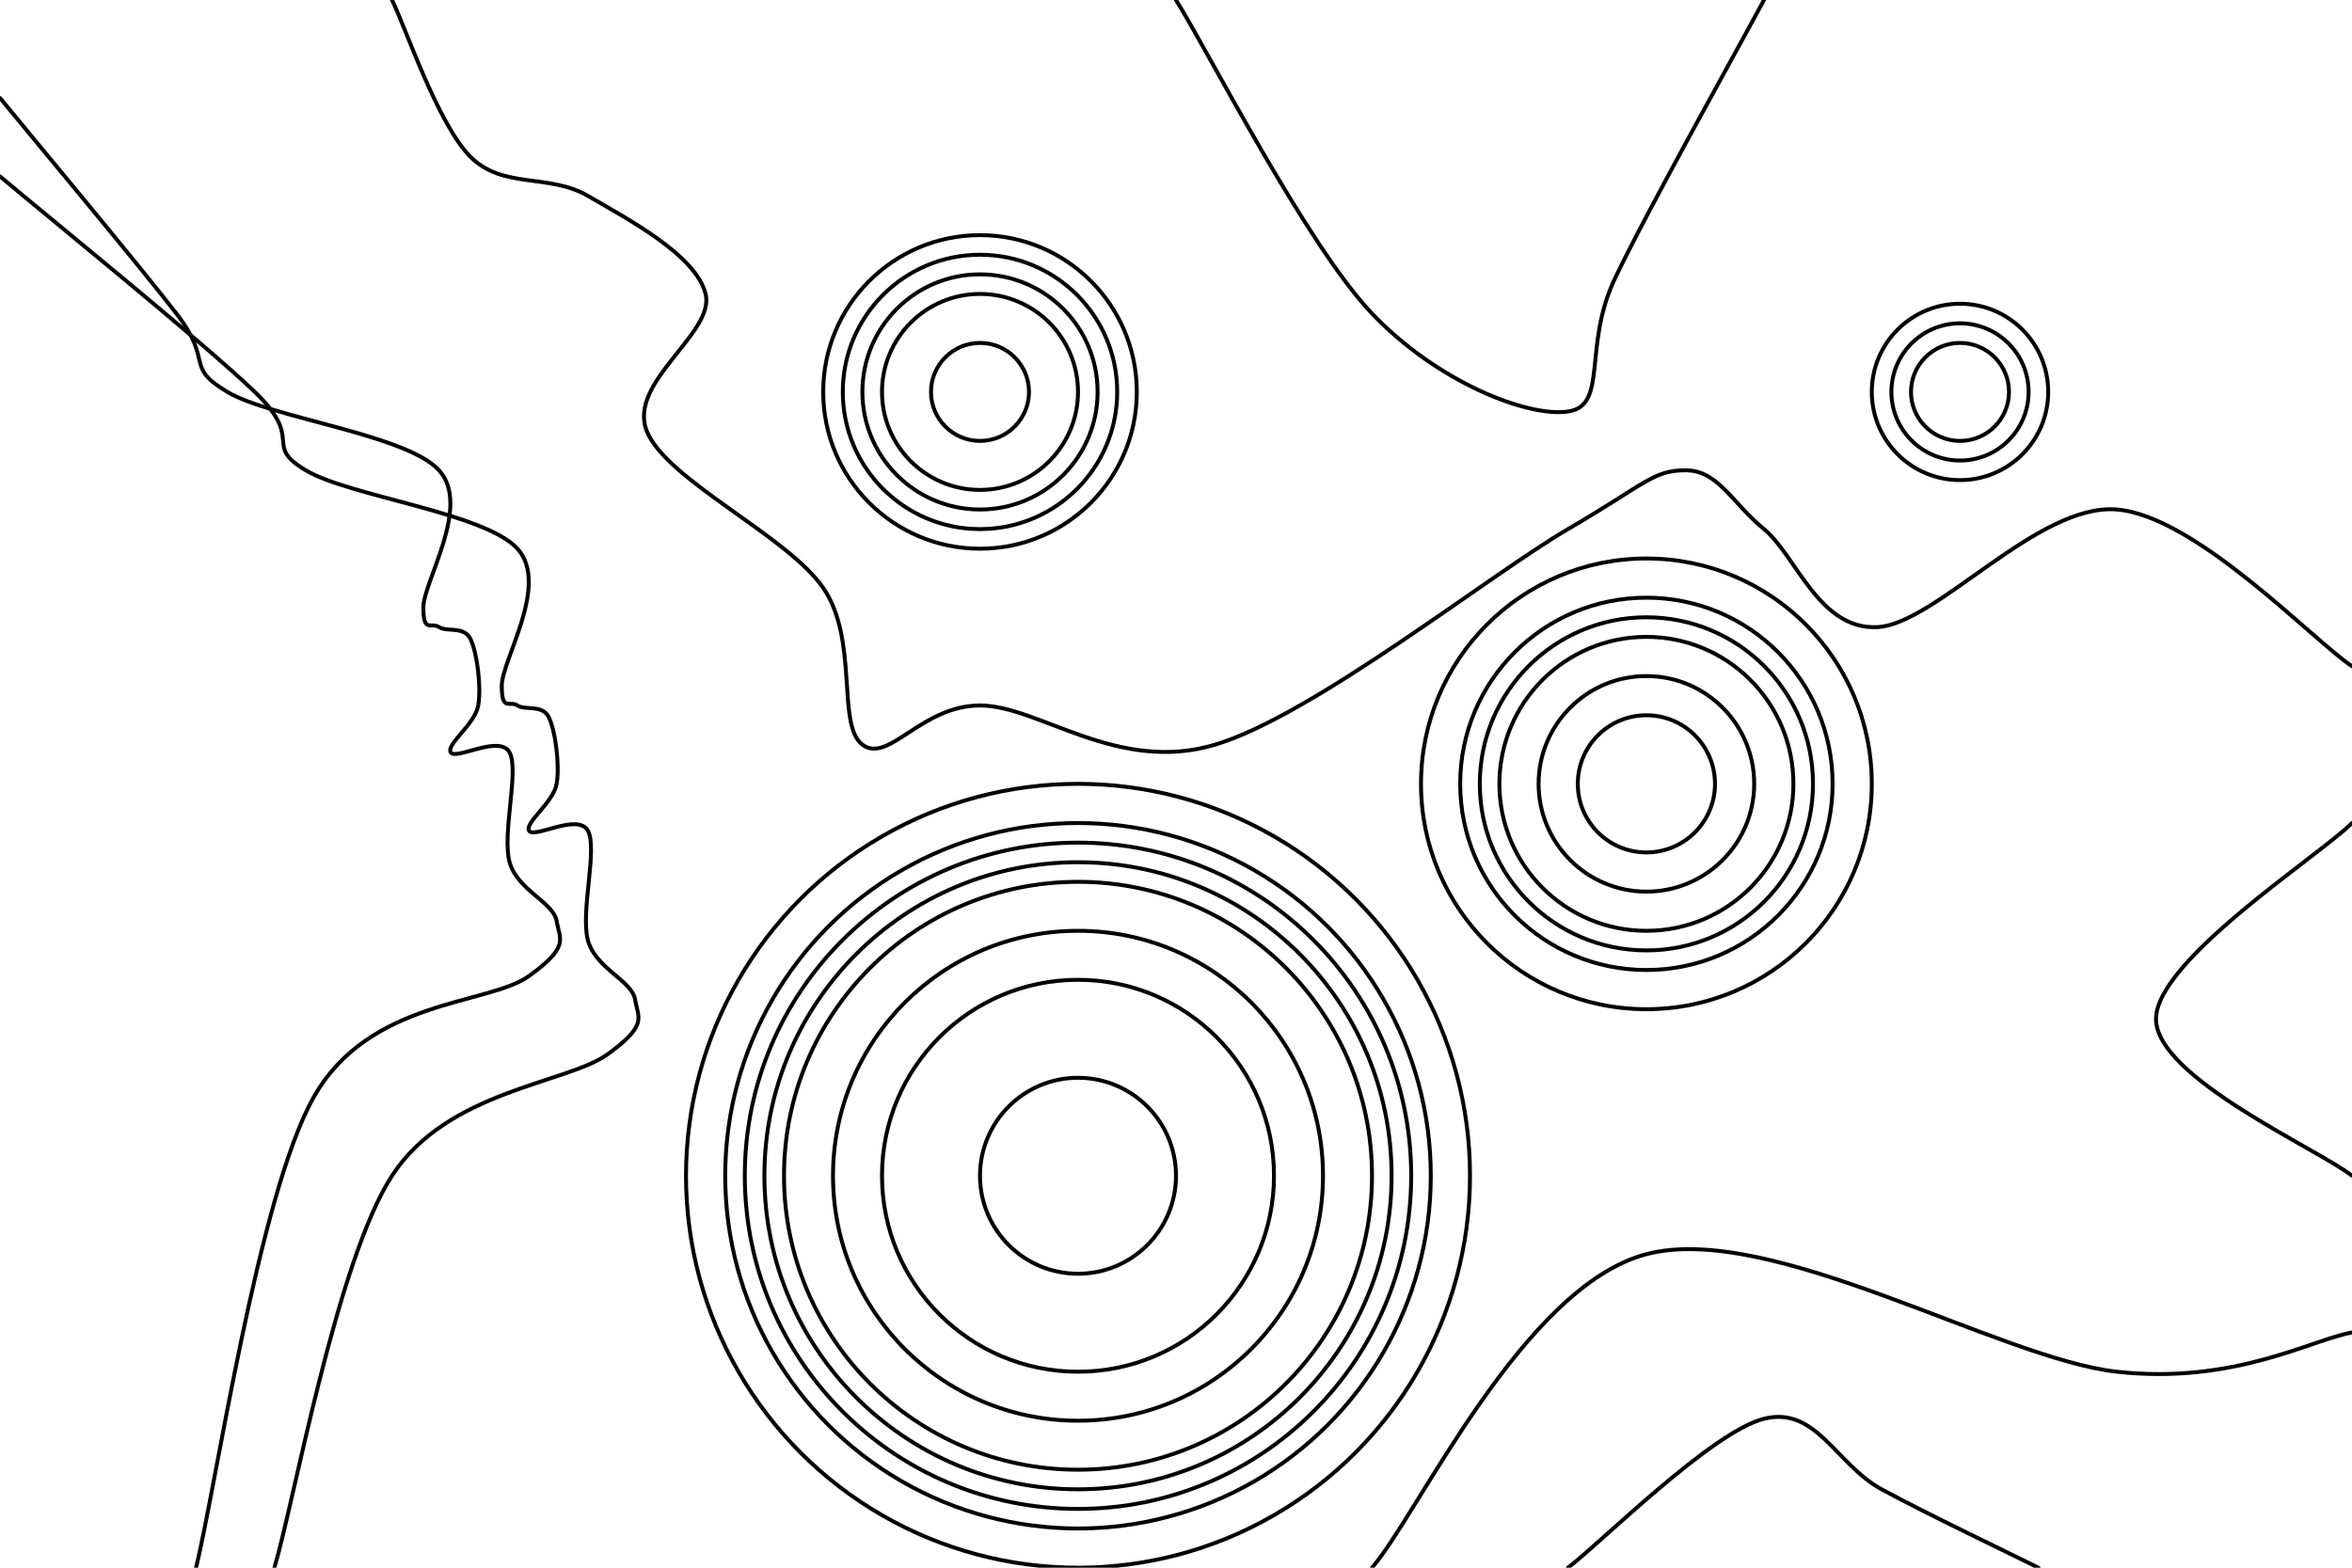 <?xml version="1.0"?>
<!DOCTYPE svg PUBLIC '-//W3C//DTD SVG 1.0//EN'
          'http://www.w3.org/TR/2001/REC-SVG-20010904/DTD/svg10.dtd'>
<svg xmlns:xlink="http://www.w3.org/1999/xlink" style="fill-opacity:1; color-rendering:auto; color-interpolation:auto; text-rendering:auto; stroke:black; stroke-linecap:square; stroke-miterlimit:10; shape-rendering:auto; stroke-opacity:1; fill:black; stroke-dasharray:none; font-weight:normal; stroke-width:1; font-family:'Dialog'; font-style:normal; stroke-linejoin:miter; font-size:12px; stroke-dashoffset:0; image-rendering:auto;" width="600" height="400" xmlns="http://www.w3.org/2000/svg"
><!--Generated by the Batik Graphics2D SVG Generator--><defs id="genericDefs"
  /><g
  ><g style="stroke-linecap:round;"
    ><path style="fill:none;" d="M0 45 C10.833 54.167 52 87.5 65 100 C78 112.5 66.833 113.333 78 120 C89.167 126.667 123.667 130.833 132 140 C140.333 149.167 128 168.333 128 175 C128 181.667 130 178.667 132 180 C134 181.333 138.333 179.667 140 183 C141.667 186.333 142.833 195.167 142 200 C141.167 204.833 133.667 210 135 212 C136.333 214 147.5 207.333 150 212 C152.5 216.667 148 232.833 150 240 C152 247.167 161.167 250.167 162 255 C162.833 259.833 165.333 261.5 155 269 C144.667 276.5 114.167 278.167 100 300 C85.833 321.833 75 383.333 70 400"
    /></g
    ><g style="stroke-linecap:round;"
    ><path style="fill:none;" d="M0 25 C7.5 34.167 35.333 67.5 45 80 C54.667 92.5 46.833 93.333 58 100 C69.167 106.667 103.667 110.833 112 120 C120.333 129.167 108 148.333 108 155 C108 161.667 110 158.667 112 160 C114 161.333 118.333 159.667 120 163 C121.667 166.333 122.833 175.167 122 180 C121.167 184.833 113.667 190 115 192 C116.333 194 127.5 187.333 130 192 C132.5 196.667 128 212.833 130 220 C132 227.167 141.167 230.167 142 235 C142.833 239.833 145.333 241.5 135 249 C124.667 256.5 94.167 254.833 80 280 C65.833 305.167 55 380 50 400"
      /><circle r="37.5" style="fill:none;" cx="420" cy="200"
      /><circle r="42.5" style="fill:none;" cx="420" cy="200"
      /><circle r="47.5" style="fill:none;" cx="420" cy="200"
      /><circle r="57.5" style="fill:none;" cx="420" cy="200"
      /><circle r="17.5" style="fill:none;" cx="420" cy="200"
      /><circle r="27.5" style="fill:none;" cx="420" cy="200"
      /><circle r="25" style="fill:none;" cx="250" cy="100"
      /><circle r="30" style="fill:none;" cx="250" cy="100"
      /><circle r="35" style="fill:none;" cx="250" cy="100"
      /><circle r="40" style="fill:none;" cx="250" cy="100"
      /><circle r="12.5" style="fill:none;" cx="250" cy="100"
      /><circle r="75" style="fill:none;" cx="275" cy="300"
      /><circle r="80" style="fill:none;" cx="275" cy="300"
      /><circle r="85" style="fill:none;" cx="275" cy="300"
      /><circle r="90" style="fill:none;" cx="275" cy="300"
      /><circle r="100" style="fill:none;" cx="275" cy="300"
      /><circle r="50" style="fill:none;" cx="275" cy="300"
      /><circle r="62.5" style="fill:none;" cx="275" cy="300"
      /><circle r="25" style="fill:none;" cx="275" cy="300"
      /><circle r="12.5" style="fill:none;" cx="500" cy="100"
      /><circle r="17.5" style="fill:none;" cx="500" cy="100"
      /><circle r="22.5" style="fill:none;" cx="500" cy="100"
      /><path style="fill:none;" d="M100 0 C103.333 6.667 111.667 31.667 120 40 C128.333 48.333 140 44.167 150 50 C160 55.833 177.5 65 180 75 C182.5 85 160 97.5 165 110 C170 122.5 200.833 136.667 210 150 C219.167 163.333 213.333 185 220 190 C226.667 195 235 180 250 180 C265 180 285 197.5 310 190 C335 182.5 380 146.667 400 135 C420 123.333 421.667 120 430 120 C438.333 120 441.833 128.333 450 135 C458.167 141.667 464 160.833 479 160 C494 159.167 519.833 128.333 540 130 C560.167 131.667 590 163.333 600 170"
      /><path style="fill:none;" d="M300 0 C308.333 13.333 333.333 62.5 350 80 C366.667 97.5 389.667 106.5 400 105 C410.333 103.5 403.667 88.5 412 71 C420.333 53.5 443.667 11.833 450 0"
      /><path style="fill:none;" d="M400 400 C408.333 393.667 436.667 365.333 450 362 C463.333 358.667 468.333 373.667 480 380 C491.667 386.333 513.333 396.667 520 400"
      /><path style="fill:none;" d="M350 400 C361.667 386.667 388.333 328.333 420 320 C451.667 311.667 510 346.667 540 350 C570 353.333 590 341.667 600 340"
      /><path style="fill:none;" d="M600 210 C591.667 218.333 550 245 550 260 C550 275 591.667 293.333 600 300"
    /></g
  ></g
></svg
>
